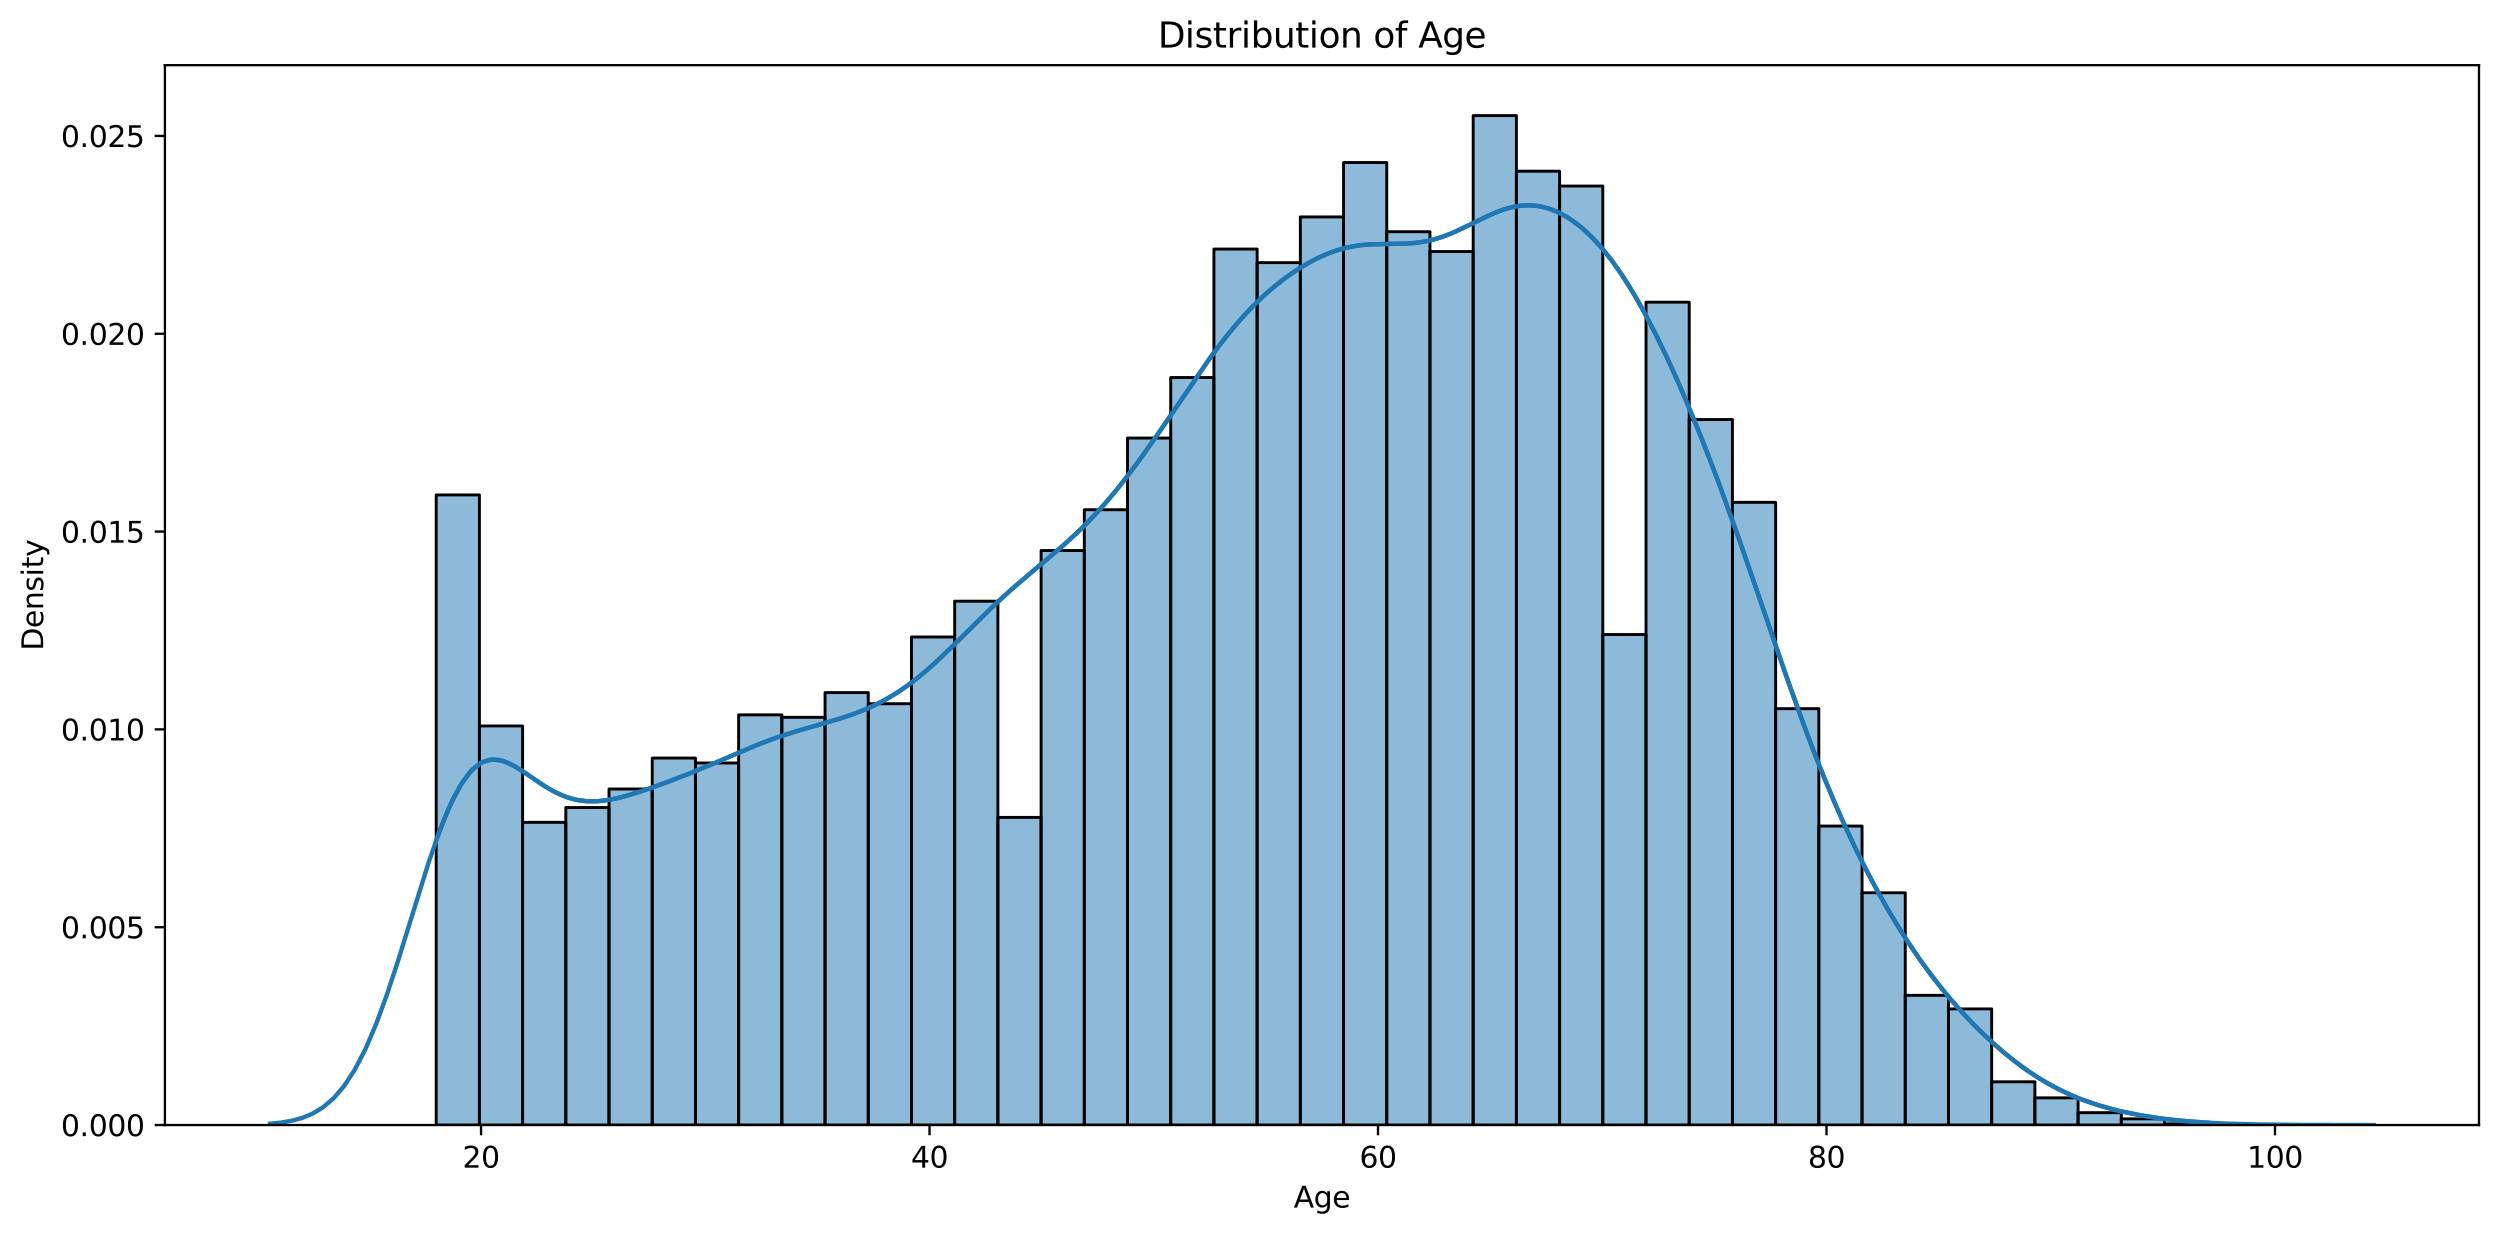 <?xml version="1.0" encoding="utf-8" standalone="no"?>
<!DOCTYPE svg PUBLIC "-//W3C//DTD SVG 1.1//EN"
  "http://www.w3.org/Graphics/SVG/1.1/DTD/svg11.dtd">
<svg xmlns:xlink="http://www.w3.org/1999/xlink" width="856.586pt" height="423.034pt" viewBox="0 0 856.586 423.034" xmlns="http://www.w3.org/2000/svg" version="1.1">
 <defs>
  <style type="text/css">*{stroke-linejoin: round; stroke-linecap: butt}</style>
 </defs>
 <g id="figure_1">
  <g id="patch_1">
   <path d="M 0 423.034 
L 856.586 423.034 
L 856.586 0 
L 0 0 
z
" style="fill: #ffffff"/>
  </g>
  <g id="axes_1">
   <g id="patch_2">
    <path d="M 56.506 385.478 
L 849.386 385.478 
L 849.386 22.318 
L 56.506 22.318 
z
" style="fill: #ffffff"/>
   </g>
   <g id="patch_3">
    <path d="M 149.454 385.478 
L 164.258 385.478 
L 164.258 169.576 
L 149.454 169.576 
z
" clip-path="url(#p1711ebe429)" style="fill: #1f77b4; fill-opacity: 0.5; stroke: #000000; stroke-linejoin: miter"/>
   </g>
   <g id="patch_4">
    <path d="M 164.258 385.478 
L 179.063 385.478 
L 179.063 248.74 
L 164.258 248.74 
z
" clip-path="url(#p1711ebe429)" style="fill: #1f77b4; fill-opacity: 0.5; stroke: #000000; stroke-linejoin: miter"/>
   </g>
   <g id="patch_5">
    <path d="M 179.063 385.478 
L 193.867 385.478 
L 193.867 281.76 
L 179.063 281.76 
z
" clip-path="url(#p1711ebe429)" style="fill: #1f77b4; fill-opacity: 0.5; stroke: #000000; stroke-linejoin: miter"/>
   </g>
   <g id="patch_6">
    <path d="M 193.867 385.478 
L 208.672 385.478 
L 208.672 276.68 
L 193.867 276.68 
z
" clip-path="url(#p1711ebe429)" style="fill: #1f77b4; fill-opacity: 0.5; stroke: #000000; stroke-linejoin: miter"/>
   </g>
   <g id="patch_7">
    <path d="M 208.672 385.478 
L 223.476 385.478 
L 223.476 270.33 
L 208.672 270.33 
z
" clip-path="url(#p1711ebe429)" style="fill: #1f77b4; fill-opacity: 0.5; stroke: #000000; stroke-linejoin: miter"/>
   </g>
   <g id="patch_8">
    <path d="M 223.476 385.478 
L 238.281 385.478 
L 238.281 259.747 
L 223.476 259.747 
z
" clip-path="url(#p1711ebe429)" style="fill: #1f77b4; fill-opacity: 0.5; stroke: #000000; stroke-linejoin: miter"/>
   </g>
   <g id="patch_9">
    <path d="M 238.281 385.478 
L 253.085 385.478 
L 253.085 261.44 
L 238.281 261.44 
z
" clip-path="url(#p1711ebe429)" style="fill: #1f77b4; fill-opacity: 0.5; stroke: #000000; stroke-linejoin: miter"/>
   </g>
   <g id="patch_10">
    <path d="M 253.085 385.478 
L 267.89 385.478 
L 267.89 244.93 
L 253.085 244.93 
z
" clip-path="url(#p1711ebe429)" style="fill: #1f77b4; fill-opacity: 0.5; stroke: #000000; stroke-linejoin: miter"/>
   </g>
   <g id="patch_11">
    <path d="M 267.89 385.478 
L 282.694 385.478 
L 282.694 245.777 
L 267.89 245.777 
z
" clip-path="url(#p1711ebe429)" style="fill: #1f77b4; fill-opacity: 0.5; stroke: #000000; stroke-linejoin: miter"/>
   </g>
   <g id="patch_12">
    <path d="M 282.694 385.478 
L 297.499 385.478 
L 297.499 237.31 
L 282.694 237.31 
z
" clip-path="url(#p1711ebe429)" style="fill: #1f77b4; fill-opacity: 0.5; stroke: #000000; stroke-linejoin: miter"/>
   </g>
   <g id="patch_13">
    <path d="M 297.499 385.478 
L 312.303 385.478 
L 312.303 241.12 
L 297.499 241.12 
z
" clip-path="url(#p1711ebe429)" style="fill: #1f77b4; fill-opacity: 0.5; stroke: #000000; stroke-linejoin: miter"/>
   </g>
   <g id="patch_14">
    <path d="M 312.303 385.478 
L 327.108 385.478 
L 327.108 218.26 
L 312.303 218.26 
z
" clip-path="url(#p1711ebe429)" style="fill: #1f77b4; fill-opacity: 0.5; stroke: #000000; stroke-linejoin: miter"/>
   </g>
   <g id="patch_15">
    <path d="M 327.108 385.478 
L 341.912 385.478 
L 341.912 205.983 
L 327.108 205.983 
z
" clip-path="url(#p1711ebe429)" style="fill: #1f77b4; fill-opacity: 0.5; stroke: #000000; stroke-linejoin: miter"/>
   </g>
   <g id="patch_16">
    <path d="M 341.912 385.478 
L 356.717 385.478 
L 356.717 280.067 
L 341.912 280.067 
z
" clip-path="url(#p1711ebe429)" style="fill: #1f77b4; fill-opacity: 0.5; stroke: #000000; stroke-linejoin: miter"/>
   </g>
   <g id="patch_17">
    <path d="M 356.717 385.478 
L 371.521 385.478 
L 371.521 188.626 
L 356.717 188.626 
z
" clip-path="url(#p1711ebe429)" style="fill: #1f77b4; fill-opacity: 0.5; stroke: #000000; stroke-linejoin: miter"/>
   </g>
   <g id="patch_18">
    <path d="M 371.521 385.478 
L 386.326 385.478 
L 386.326 174.656 
L 371.521 174.656 
z
" clip-path="url(#p1711ebe429)" style="fill: #1f77b4; fill-opacity: 0.5; stroke: #000000; stroke-linejoin: miter"/>
   </g>
   <g id="patch_19">
    <path d="M 386.326 385.478 
L 401.13 385.478 
L 401.13 150.103 
L 386.326 150.103 
z
" clip-path="url(#p1711ebe429)" style="fill: #1f77b4; fill-opacity: 0.5; stroke: #000000; stroke-linejoin: miter"/>
   </g>
   <g id="patch_20">
    <path d="M 401.13 385.478 
L 415.935 385.478 
L 415.935 129.359 
L 401.13 129.359 
z
" clip-path="url(#p1711ebe429)" style="fill: #1f77b4; fill-opacity: 0.5; stroke: #000000; stroke-linejoin: miter"/>
   </g>
   <g id="patch_21">
    <path d="M 415.935 385.478 
L 430.739 385.478 
L 430.739 85.332 
L 415.935 85.332 
z
" clip-path="url(#p1711ebe429)" style="fill: #1f77b4; fill-opacity: 0.5; stroke: #000000; stroke-linejoin: miter"/>
   </g>
   <g id="patch_22">
    <path d="M 430.739 385.478 
L 445.544 385.478 
L 445.544 89.989 
L 430.739 89.989 
z
" clip-path="url(#p1711ebe429)" style="fill: #1f77b4; fill-opacity: 0.5; stroke: #000000; stroke-linejoin: miter"/>
   </g>
   <g id="patch_23">
    <path d="M 445.544 385.478 
L 460.349 385.478 
L 460.349 74.325 
L 445.544 74.325 
z
" clip-path="url(#p1711ebe429)" style="fill: #1f77b4; fill-opacity: 0.5; stroke: #000000; stroke-linejoin: miter"/>
   </g>
   <g id="patch_24">
    <path d="M 460.349 385.478 
L 475.153 385.478 
L 475.153 55.698 
L 460.349 55.698 
z
" clip-path="url(#p1711ebe429)" style="fill: #1f77b4; fill-opacity: 0.5; stroke: #000000; stroke-linejoin: miter"/>
   </g>
   <g id="patch_25">
    <path d="M 475.153 385.478 
L 489.958 385.478 
L 489.958 79.405 
L 475.153 79.405 
z
" clip-path="url(#p1711ebe429)" style="fill: #1f77b4; fill-opacity: 0.5; stroke: #000000; stroke-linejoin: miter"/>
   </g>
   <g id="patch_26">
    <path d="M 489.958 385.478 
L 504.762 385.478 
L 504.762 86.179 
L 489.958 86.179 
z
" clip-path="url(#p1711ebe429)" style="fill: #1f77b4; fill-opacity: 0.5; stroke: #000000; stroke-linejoin: miter"/>
   </g>
   <g id="patch_27">
    <path d="M 504.762 385.478 
L 519.567 385.478 
L 519.567 39.611 
L 504.762 39.611 
z
" clip-path="url(#p1711ebe429)" style="fill: #1f77b4; fill-opacity: 0.5; stroke: #000000; stroke-linejoin: miter"/>
   </g>
   <g id="patch_28">
    <path d="M 519.567 385.478 
L 534.371 385.478 
L 534.371 58.662 
L 519.567 58.662 
z
" clip-path="url(#p1711ebe429)" style="fill: #1f77b4; fill-opacity: 0.5; stroke: #000000; stroke-linejoin: miter"/>
   </g>
   <g id="patch_29">
    <path d="M 534.371 385.478 
L 549.176 385.478 
L 549.176 63.742 
L 534.371 63.742 
z
" clip-path="url(#p1711ebe429)" style="fill: #1f77b4; fill-opacity: 0.5; stroke: #000000; stroke-linejoin: miter"/>
   </g>
   <g id="patch_30">
    <path d="M 549.176 385.478 
L 563.98 385.478 
L 563.98 217.413 
L 549.176 217.413 
z
" clip-path="url(#p1711ebe429)" style="fill: #1f77b4; fill-opacity: 0.5; stroke: #000000; stroke-linejoin: miter"/>
   </g>
   <g id="patch_31">
    <path d="M 563.98 385.478 
L 578.785 385.478 
L 578.785 103.535 
L 563.98 103.535 
z
" clip-path="url(#p1711ebe429)" style="fill: #1f77b4; fill-opacity: 0.5; stroke: #000000; stroke-linejoin: miter"/>
   </g>
   <g id="patch_32">
    <path d="M 578.785 385.478 
L 593.589 385.478 
L 593.589 143.752 
L 578.785 143.752 
z
" clip-path="url(#p1711ebe429)" style="fill: #1f77b4; fill-opacity: 0.5; stroke: #000000; stroke-linejoin: miter"/>
   </g>
   <g id="patch_33">
    <path d="M 593.589 385.478 
L 608.394 385.478 
L 608.394 172.116 
L 593.589 172.116 
z
" clip-path="url(#p1711ebe429)" style="fill: #1f77b4; fill-opacity: 0.5; stroke: #000000; stroke-linejoin: miter"/>
   </g>
   <g id="patch_34">
    <path d="M 608.394 385.478 
L 623.198 385.478 
L 623.198 242.813 
L 608.394 242.813 
z
" clip-path="url(#p1711ebe429)" style="fill: #1f77b4; fill-opacity: 0.5; stroke: #000000; stroke-linejoin: miter"/>
   </g>
   <g id="patch_35">
    <path d="M 623.198 385.478 
L 638.003 385.478 
L 638.003 283.03 
L 623.198 283.03 
z
" clip-path="url(#p1711ebe429)" style="fill: #1f77b4; fill-opacity: 0.5; stroke: #000000; stroke-linejoin: miter"/>
   </g>
   <g id="patch_36">
    <path d="M 638.003 385.478 
L 652.807 385.478 
L 652.807 305.891 
L 638.003 305.891 
z
" clip-path="url(#p1711ebe429)" style="fill: #1f77b4; fill-opacity: 0.5; stroke: #000000; stroke-linejoin: miter"/>
   </g>
   <g id="patch_37">
    <path d="M 652.807 385.478 
L 667.612 385.478 
L 667.612 341.028 
L 652.807 341.028 
z
" clip-path="url(#p1711ebe429)" style="fill: #1f77b4; fill-opacity: 0.5; stroke: #000000; stroke-linejoin: miter"/>
   </g>
   <g id="patch_38">
    <path d="M 667.612 385.478 
L 682.416 385.478 
L 682.416 345.684 
L 667.612 345.684 
z
" clip-path="url(#p1711ebe429)" style="fill: #1f77b4; fill-opacity: 0.5; stroke: #000000; stroke-linejoin: miter"/>
   </g>
   <g id="patch_39">
    <path d="M 682.416 385.478 
L 697.221 385.478 
L 697.221 370.661 
L 682.416 370.661 
z
" clip-path="url(#p1711ebe429)" style="fill: #1f77b4; fill-opacity: 0.5; stroke: #000000; stroke-linejoin: miter"/>
   </g>
   <g id="patch_40">
    <path d="M 697.221 385.478 
L 712.025 385.478 
L 712.025 376.165 
L 697.221 376.165 
z
" clip-path="url(#p1711ebe429)" style="fill: #1f77b4; fill-opacity: 0.5; stroke: #000000; stroke-linejoin: miter"/>
   </g>
   <g id="patch_41">
    <path d="M 712.025 385.478 
L 726.83 385.478 
L 726.83 381.245 
L 712.025 381.245 
z
" clip-path="url(#p1711ebe429)" style="fill: #1f77b4; fill-opacity: 0.5; stroke: #000000; stroke-linejoin: miter"/>
   </g>
   <g id="patch_42">
    <path d="M 726.83 385.478 
L 741.634 385.478 
L 741.634 383.361 
L 726.83 383.361 
z
" clip-path="url(#p1711ebe429)" style="fill: #1f77b4; fill-opacity: 0.5; stroke: #000000; stroke-linejoin: miter"/>
   </g>
   <g id="patch_43">
    <path d="M 741.634 385.478 
L 756.439 385.478 
L 756.439 385.055 
L 741.634 385.055 
z
" clip-path="url(#p1711ebe429)" style="fill: #1f77b4; fill-opacity: 0.5; stroke: #000000; stroke-linejoin: miter"/>
   </g>
   <g id="matplotlib.axis_1">
    <g id="xtick_1">
     <g id="line2d_1">
      <defs>
       <path id="m8df80db606" d="M 0 0 
L 0 3.5 
" style="stroke: #000000; stroke-width: 0.8"/>
      </defs>
      <g>
       <use xlink:href="#m8df80db606" x="164.82" y="385.478" style="stroke: #000000; stroke-width: 0.8"/>
      </g>
     </g>
     <g id="text_1">
      <!-- 20 -->
      <g transform="translate(158.458 400.077) scale(0.1 -0.1)">
       <defs>
        <path id="DejaVuSans-32" d="M 1228 531 
L 3431 531 
L 3431 0 
L 469 0 
L 469 531 
Q 828 903 1448 1529 
Q 2069 2156 2228 2338 
Q 2531 2678 2651 2914 
Q 2772 3150 2772 3378 
Q 2772 3750 2511 3984 
Q 2250 4219 1831 4219 
Q 1534 4219 1204 4116 
Q 875 4013 500 3803 
L 500 4441 
Q 881 4594 1212 4672 
Q 1544 4750 1819 4750 
Q 2544 4750 2975 4387 
Q 3406 4025 3406 3419 
Q 3406 3131 3298 2873 
Q 3191 2616 2906 2266 
Q 2828 2175 2409 1742 
Q 1991 1309 1228 531 
z
" transform="scale(0.016)"/>
        <path id="DejaVuSans-30" d="M 2034 4250 
Q 1547 4250 1301 3770 
Q 1056 3291 1056 2328 
Q 1056 1369 1301 889 
Q 1547 409 2034 409 
Q 2525 409 2770 889 
Q 3016 1369 3016 2328 
Q 3016 3291 2770 3770 
Q 2525 4250 2034 4250 
z
M 2034 4750 
Q 2819 4750 3233 4129 
Q 3647 3509 3647 2328 
Q 3647 1150 3233 529 
Q 2819 -91 2034 -91 
Q 1250 -91 836 529 
Q 422 1150 422 2328 
Q 422 3509 836 4129 
Q 1250 4750 2034 4750 
z
" transform="scale(0.016)"/>
       </defs>
       <use xlink:href="#DejaVuSans-32"/>
       <use xlink:href="#DejaVuSans-30" x="63.623"/>
      </g>
     </g>
    </g>
    <g id="xtick_2">
     <g id="line2d_2">
      <g>
       <use xlink:href="#m8df80db606" x="318.488" y="385.478" style="stroke: #000000; stroke-width: 0.8"/>
      </g>
     </g>
     <g id="text_2">
      <!-- 40 -->
      <g transform="translate(312.125 400.077) scale(0.1 -0.1)">
       <defs>
        <path id="DejaVuSans-34" d="M 2419 4116 
L 825 1625 
L 2419 1625 
L 2419 4116 
z
M 2253 4666 
L 3047 4666 
L 3047 1625 
L 3713 1625 
L 3713 1100 
L 3047 1100 
L 3047 0 
L 2419 0 
L 2419 1100 
L 313 1100 
L 313 1709 
L 2253 4666 
z
" transform="scale(0.016)"/>
       </defs>
       <use xlink:href="#DejaVuSans-34"/>
       <use xlink:href="#DejaVuSans-30" x="63.623"/>
      </g>
     </g>
    </g>
    <g id="xtick_3">
     <g id="line2d_3">
      <g>
       <use xlink:href="#m8df80db606" x="472.155" y="385.478" style="stroke: #000000; stroke-width: 0.8"/>
      </g>
     </g>
     <g id="text_3">
      <!-- 60 -->
      <g transform="translate(465.792 400.077) scale(0.1 -0.1)">
       <defs>
        <path id="DejaVuSans-36" d="M 2113 2584 
Q 1688 2584 1439 2293 
Q 1191 2003 1191 1497 
Q 1191 994 1439 701 
Q 1688 409 2113 409 
Q 2538 409 2786 701 
Q 3034 994 3034 1497 
Q 3034 2003 2786 2293 
Q 2538 2584 2113 2584 
z
M 3366 4563 
L 3366 3988 
Q 3128 4100 2886 4159 
Q 2644 4219 2406 4219 
Q 1781 4219 1451 3797 
Q 1122 3375 1075 2522 
Q 1259 2794 1537 2939 
Q 1816 3084 2150 3084 
Q 2853 3084 3261 2657 
Q 3669 2231 3669 1497 
Q 3669 778 3244 343 
Q 2819 -91 2113 -91 
Q 1303 -91 875 529 
Q 447 1150 447 2328 
Q 447 3434 972 4092 
Q 1497 4750 2381 4750 
Q 2619 4750 2861 4703 
Q 3103 4656 3366 4563 
z
" transform="scale(0.016)"/>
       </defs>
       <use xlink:href="#DejaVuSans-36"/>
       <use xlink:href="#DejaVuSans-30" x="63.623"/>
      </g>
     </g>
    </g>
    <g id="xtick_4">
     <g id="line2d_4">
      <g>
       <use xlink:href="#m8df80db606" x="625.822" y="385.478" style="stroke: #000000; stroke-width: 0.8"/>
      </g>
     </g>
     <g id="text_4">
      <!-- 80 -->
      <g transform="translate(619.459 400.077) scale(0.1 -0.1)">
       <defs>
        <path id="DejaVuSans-38" d="M 2034 2216 
Q 1584 2216 1326 1975 
Q 1069 1734 1069 1313 
Q 1069 891 1326 650 
Q 1584 409 2034 409 
Q 2484 409 2743 651 
Q 3003 894 3003 1313 
Q 3003 1734 2745 1975 
Q 2488 2216 2034 2216 
z
M 1403 2484 
Q 997 2584 770 2862 
Q 544 3141 544 3541 
Q 544 4100 942 4425 
Q 1341 4750 2034 4750 
Q 2731 4750 3128 4425 
Q 3525 4100 3525 3541 
Q 3525 3141 3298 2862 
Q 3072 2584 2669 2484 
Q 3125 2378 3379 2068 
Q 3634 1759 3634 1313 
Q 3634 634 3220 271 
Q 2806 -91 2034 -91 
Q 1263 -91 848 271 
Q 434 634 434 1313 
Q 434 1759 690 2068 
Q 947 2378 1403 2484 
z
M 1172 3481 
Q 1172 3119 1398 2916 
Q 1625 2713 2034 2713 
Q 2441 2713 2670 2916 
Q 2900 3119 2900 3481 
Q 2900 3844 2670 4047 
Q 2441 4250 2034 4250 
Q 1625 4250 1398 4047 
Q 1172 3844 1172 3481 
z
" transform="scale(0.016)"/>
       </defs>
       <use xlink:href="#DejaVuSans-38"/>
       <use xlink:href="#DejaVuSans-30" x="63.623"/>
      </g>
     </g>
    </g>
    <g id="xtick_5">
     <g id="line2d_5">
      <g>
       <use xlink:href="#m8df80db606" x="779.489" y="385.478" style="stroke: #000000; stroke-width: 0.8"/>
      </g>
     </g>
     <g id="text_5">
      <!-- 100 -->
      <g transform="translate(769.945 400.077) scale(0.1 -0.1)">
       <defs>
        <path id="DejaVuSans-31" d="M 794 531 
L 1825 531 
L 1825 4091 
L 703 3866 
L 703 4441 
L 1819 4666 
L 2450 4666 
L 2450 531 
L 3481 531 
L 3481 0 
L 794 0 
L 794 531 
z
" transform="scale(0.016)"/>
       </defs>
       <use xlink:href="#DejaVuSans-31"/>
       <use xlink:href="#DejaVuSans-30" x="63.623"/>
       <use xlink:href="#DejaVuSans-30" x="127.246"/>
      </g>
     </g>
    </g>
    <g id="text_6">
     <!-- Age -->
     <g transform="translate(443.275 413.755) scale(0.1 -0.1)">
      <defs>
       <path id="DejaVuSans-41" d="M 2188 4044 
L 1331 1722 
L 3047 1722 
L 2188 4044 
z
M 1831 4666 
L 2547 4666 
L 4325 0 
L 3669 0 
L 3244 1197 
L 1141 1197 
L 716 0 
L 50 0 
L 1831 4666 
z
" transform="scale(0.016)"/>
       <path id="DejaVuSans-67" d="M 2906 1791 
Q 2906 2416 2648 2759 
Q 2391 3103 1925 3103 
Q 1463 3103 1205 2759 
Q 947 2416 947 1791 
Q 947 1169 1205 825 
Q 1463 481 1925 481 
Q 2391 481 2648 825 
Q 2906 1169 2906 1791 
z
M 3481 434 
Q 3481 -459 3084 -895 
Q 2688 -1331 1869 -1331 
Q 1566 -1331 1297 -1286 
Q 1028 -1241 775 -1147 
L 775 -588 
Q 1028 -725 1275 -790 
Q 1522 -856 1778 -856 
Q 2344 -856 2625 -561 
Q 2906 -266 2906 331 
L 2906 616 
Q 2728 306 2450 153 
Q 2172 0 1784 0 
Q 1141 0 747 490 
Q 353 981 353 1791 
Q 353 2603 747 3093 
Q 1141 3584 1784 3584 
Q 2172 3584 2450 3431 
Q 2728 3278 2906 2969 
L 2906 3500 
L 3481 3500 
L 3481 434 
z
" transform="scale(0.016)"/>
       <path id="DejaVuSans-65" d="M 3597 1894 
L 3597 1613 
L 953 1613 
Q 991 1019 1311 708 
Q 1631 397 2203 397 
Q 2534 397 2845 478 
Q 3156 559 3463 722 
L 3463 178 
Q 3153 47 2828 -22 
Q 2503 -91 2169 -91 
Q 1331 -91 842 396 
Q 353 884 353 1716 
Q 353 2575 817 3079 
Q 1281 3584 2069 3584 
Q 2775 3584 3186 3129 
Q 3597 2675 3597 1894 
z
M 3022 2063 
Q 3016 2534 2758 2815 
Q 2500 3097 2075 3097 
Q 1594 3097 1305 2825 
Q 1016 2553 972 2059 
L 3022 2063 
z
" transform="scale(0.016)"/>
      </defs>
      <use xlink:href="#DejaVuSans-41"/>
      <use xlink:href="#DejaVuSans-67" x="68.408"/>
      <use xlink:href="#DejaVuSans-65" x="131.885"/>
     </g>
    </g>
   </g>
   <g id="matplotlib.axis_2">
    <g id="ytick_1">
     <g id="line2d_6">
      <defs>
       <path id="m5dee937243" d="M 0 0 
L -3.5 0 
" style="stroke: #000000; stroke-width: 0.8"/>
      </defs>
      <g>
       <use xlink:href="#m5dee937243" x="56.506" y="385.478" style="stroke: #000000; stroke-width: 0.8"/>
      </g>
     </g>
     <g id="text_7">
      <!-- 0.000 -->
      <g transform="translate(20.878 389.277) scale(0.1 -0.1)">
       <defs>
        <path id="DejaVuSans-2e" d="M 684 794 
L 1344 794 
L 1344 0 
L 684 0 
L 684 794 
z
" transform="scale(0.016)"/>
       </defs>
       <use xlink:href="#DejaVuSans-30"/>
       <use xlink:href="#DejaVuSans-2e" x="63.623"/>
       <use xlink:href="#DejaVuSans-30" x="95.41"/>
       <use xlink:href="#DejaVuSans-30" x="159.033"/>
       <use xlink:href="#DejaVuSans-30" x="222.656"/>
      </g>
     </g>
    </g>
    <g id="ytick_2">
     <g id="line2d_7">
      <g>
       <use xlink:href="#m5dee937243" x="56.506" y="317.698" style="stroke: #000000; stroke-width: 0.8"/>
      </g>
     </g>
     <g id="text_8">
      <!-- 0.005 -->
      <g transform="translate(20.878 321.497) scale(0.1 -0.1)">
       <defs>
        <path id="DejaVuSans-35" d="M 691 4666 
L 3169 4666 
L 3169 4134 
L 1269 4134 
L 1269 2991 
Q 1406 3038 1543 3061 
Q 1681 3084 1819 3084 
Q 2600 3084 3056 2656 
Q 3513 2228 3513 1497 
Q 3513 744 3044 326 
Q 2575 -91 1722 -91 
Q 1428 -91 1123 -41 
Q 819 9 494 109 
L 494 744 
Q 775 591 1075 516 
Q 1375 441 1709 441 
Q 2250 441 2565 725 
Q 2881 1009 2881 1497 
Q 2881 1984 2565 2268 
Q 2250 2553 1709 2553 
Q 1456 2553 1204 2497 
Q 953 2441 691 2322 
L 691 4666 
z
" transform="scale(0.016)"/>
       </defs>
       <use xlink:href="#DejaVuSans-30"/>
       <use xlink:href="#DejaVuSans-2e" x="63.623"/>
       <use xlink:href="#DejaVuSans-30" x="95.41"/>
       <use xlink:href="#DejaVuSans-30" x="159.033"/>
       <use xlink:href="#DejaVuSans-35" x="222.656"/>
      </g>
     </g>
    </g>
    <g id="ytick_3">
     <g id="line2d_8">
      <g>
       <use xlink:href="#m5dee937243" x="56.506" y="249.917" style="stroke: #000000; stroke-width: 0.8"/>
      </g>
     </g>
     <g id="text_9">
      <!-- 0.010 -->
      <g transform="translate(20.878 253.716) scale(0.1 -0.1)">
       <use xlink:href="#DejaVuSans-30"/>
       <use xlink:href="#DejaVuSans-2e" x="63.623"/>
       <use xlink:href="#DejaVuSans-30" x="95.41"/>
       <use xlink:href="#DejaVuSans-31" x="159.033"/>
       <use xlink:href="#DejaVuSans-30" x="222.656"/>
      </g>
     </g>
    </g>
    <g id="ytick_4">
     <g id="line2d_9">
      <g>
       <use xlink:href="#m5dee937243" x="56.506" y="182.137" style="stroke: #000000; stroke-width: 0.8"/>
      </g>
     </g>
     <g id="text_10">
      <!-- 0.015 -->
      <g transform="translate(20.878 185.936) scale(0.1 -0.1)">
       <use xlink:href="#DejaVuSans-30"/>
       <use xlink:href="#DejaVuSans-2e" x="63.623"/>
       <use xlink:href="#DejaVuSans-30" x="95.41"/>
       <use xlink:href="#DejaVuSans-31" x="159.033"/>
       <use xlink:href="#DejaVuSans-35" x="222.656"/>
      </g>
     </g>
    </g>
    <g id="ytick_5">
     <g id="line2d_10">
      <g>
       <use xlink:href="#m5dee937243" x="56.506" y="114.356" style="stroke: #000000; stroke-width: 0.8"/>
      </g>
     </g>
     <g id="text_11">
      <!-- 0.020 -->
      <g transform="translate(20.878 118.155) scale(0.1 -0.1)">
       <use xlink:href="#DejaVuSans-30"/>
       <use xlink:href="#DejaVuSans-2e" x="63.623"/>
       <use xlink:href="#DejaVuSans-30" x="95.41"/>
       <use xlink:href="#DejaVuSans-32" x="159.033"/>
       <use xlink:href="#DejaVuSans-30" x="222.656"/>
      </g>
     </g>
    </g>
    <g id="ytick_6">
     <g id="line2d_11">
      <g>
       <use xlink:href="#m5dee937243" x="56.506" y="46.576" style="stroke: #000000; stroke-width: 0.8"/>
      </g>
     </g>
     <g id="text_12">
      <!-- 0.025 -->
      <g transform="translate(20.878 50.375) scale(0.1 -0.1)">
       <use xlink:href="#DejaVuSans-30"/>
       <use xlink:href="#DejaVuSans-2e" x="63.623"/>
       <use xlink:href="#DejaVuSans-30" x="95.41"/>
       <use xlink:href="#DejaVuSans-32" x="159.033"/>
       <use xlink:href="#DejaVuSans-35" x="222.656"/>
      </g>
     </g>
    </g>
    <g id="text_13">
     <!-- Density -->
     <g transform="translate(14.798 222.907) rotate(-90) scale(0.1 -0.1)">
      <defs>
       <path id="DejaVuSans-44" d="M 1259 4147 
L 1259 519 
L 2022 519 
Q 2988 519 3436 956 
Q 3884 1394 3884 2338 
Q 3884 3275 3436 3711 
Q 2988 4147 2022 4147 
L 1259 4147 
z
M 628 4666 
L 1925 4666 
Q 3281 4666 3915 4102 
Q 4550 3538 4550 2338 
Q 4550 1131 3912 565 
Q 3275 0 1925 0 
L 628 0 
L 628 4666 
z
" transform="scale(0.016)"/>
       <path id="DejaVuSans-6e" d="M 3513 2113 
L 3513 0 
L 2938 0 
L 2938 2094 
Q 2938 2591 2744 2837 
Q 2550 3084 2163 3084 
Q 1697 3084 1428 2787 
Q 1159 2491 1159 1978 
L 1159 0 
L 581 0 
L 581 3500 
L 1159 3500 
L 1159 2956 
Q 1366 3272 1645 3428 
Q 1925 3584 2291 3584 
Q 2894 3584 3203 3211 
Q 3513 2838 3513 2113 
z
" transform="scale(0.016)"/>
       <path id="DejaVuSans-73" d="M 2834 3397 
L 2834 2853 
Q 2591 2978 2328 3040 
Q 2066 3103 1784 3103 
Q 1356 3103 1142 2972 
Q 928 2841 928 2578 
Q 928 2378 1081 2264 
Q 1234 2150 1697 2047 
L 1894 2003 
Q 2506 1872 2764 1633 
Q 3022 1394 3022 966 
Q 3022 478 2636 193 
Q 2250 -91 1575 -91 
Q 1294 -91 989 -36 
Q 684 19 347 128 
L 347 722 
Q 666 556 975 473 
Q 1284 391 1588 391 
Q 1994 391 2212 530 
Q 2431 669 2431 922 
Q 2431 1156 2273 1281 
Q 2116 1406 1581 1522 
L 1381 1569 
Q 847 1681 609 1914 
Q 372 2147 372 2553 
Q 372 3047 722 3315 
Q 1072 3584 1716 3584 
Q 2034 3584 2315 3537 
Q 2597 3491 2834 3397 
z
" transform="scale(0.016)"/>
       <path id="DejaVuSans-69" d="M 603 3500 
L 1178 3500 
L 1178 0 
L 603 0 
L 603 3500 
z
M 603 4863 
L 1178 4863 
L 1178 4134 
L 603 4134 
L 603 4863 
z
" transform="scale(0.016)"/>
       <path id="DejaVuSans-74" d="M 1172 4494 
L 1172 3500 
L 2356 3500 
L 2356 3053 
L 1172 3053 
L 1172 1153 
Q 1172 725 1289 603 
Q 1406 481 1766 481 
L 2356 481 
L 2356 0 
L 1766 0 
Q 1100 0 847 248 
Q 594 497 594 1153 
L 594 3053 
L 172 3053 
L 172 3500 
L 594 3500 
L 594 4494 
L 1172 4494 
z
" transform="scale(0.016)"/>
       <path id="DejaVuSans-79" d="M 2059 -325 
Q 1816 -950 1584 -1140 
Q 1353 -1331 966 -1331 
L 506 -1331 
L 506 -850 
L 844 -850 
Q 1081 -850 1212 -737 
Q 1344 -625 1503 -206 
L 1606 56 
L 191 3500 
L 800 3500 
L 1894 763 
L 2988 3500 
L 3597 3500 
L 2059 -325 
z
" transform="scale(0.016)"/>
      </defs>
      <use xlink:href="#DejaVuSans-44"/>
      <use xlink:href="#DejaVuSans-65" x="77.002"/>
      <use xlink:href="#DejaVuSans-6e" x="138.525"/>
      <use xlink:href="#DejaVuSans-73" x="201.904"/>
      <use xlink:href="#DejaVuSans-69" x="254.004"/>
      <use xlink:href="#DejaVuSans-74" x="281.787"/>
      <use xlink:href="#DejaVuSans-79" x="320.996"/>
     </g>
    </g>
   </g>
   <g id="line2d_12">
    <path d="M 149.454 287.922 
L 152.504 279.9 
L 155.554 273.113 
L 158.604 267.735 
L 161.654 263.838 
L 164.705 261.397 
L 167.755 260.294 
L 170.805 260.337 
L 173.855 261.287 
L 176.905 262.878 
L 179.955 264.849 
L 186.056 269.008 
L 189.106 270.84 
L 192.156 272.349 
L 195.206 273.477 
L 198.256 274.207 
L 201.307 274.553 
L 204.357 274.551 
L 207.407 274.251 
L 210.457 273.711 
L 213.507 272.983 
L 219.608 271.153 
L 225.708 269.039 
L 234.859 265.583 
L 244.009 261.812 
L 259.26 255.292 
L 265.36 252.98 
L 271.461 250.965 
L 280.611 248.326 
L 286.712 246.554 
L 292.812 244.513 
L 295.862 243.322 
L 298.912 241.986 
L 301.963 240.48 
L 305.013 238.785 
L 308.063 236.888 
L 311.113 234.78 
L 314.163 232.461 
L 317.213 229.944 
L 320.264 227.246 
L 326.364 221.44 
L 341.615 206.447 
L 347.715 200.934 
L 356.866 193.207 
L 362.966 188.05 
L 369.066 182.516 
L 372.117 179.524 
L 375.167 176.352 
L 378.217 172.988 
L 381.267 169.429 
L 384.317 165.677 
L 390.418 157.641 
L 396.518 149.019 
L 414.819 122.343 
L 417.869 118.242 
L 420.919 114.352 
L 423.97 110.695 
L 427.02 107.288 
L 430.07 104.134 
L 433.12 101.227 
L 436.17 98.558 
L 439.22 96.114 
L 442.271 93.885 
L 445.321 91.865 
L 448.371 90.053 
L 451.421 88.457 
L 454.471 87.085 
L 457.522 85.948 
L 460.572 85.051 
L 463.622 84.392 
L 466.672 83.955 
L 469.722 83.707 
L 475.823 83.574 
L 481.923 83.46 
L 484.973 83.226 
L 488.023 82.789 
L 491.073 82.112 
L 494.124 81.183 
L 497.174 80.015 
L 500.224 78.653 
L 512.425 72.806 
L 515.475 71.691 
L 518.525 70.875 
L 521.575 70.413 
L 524.625 70.343 
L 527.676 70.689 
L 530.726 71.462 
L 533.776 72.666 
L 536.826 74.304 
L 539.876 76.374 
L 542.926 78.878 
L 545.977 81.821 
L 549.027 85.205 
L 552.077 89.033 
L 555.127 93.303 
L 558.177 98.008 
L 561.228 103.134 
L 564.278 108.664 
L 567.328 114.574 
L 570.378 120.841 
L 573.428 127.441 
L 576.478 134.354 
L 582.579 149.06 
L 588.679 164.865 
L 594.779 181.656 
L 600.88 199.189 
L 613.081 234.648 
L 619.181 251.462 
L 622.231 259.437 
L 625.281 267.08 
L 628.331 274.376 
L 631.382 281.323 
L 634.432 287.927 
L 637.482 294.204 
L 640.532 300.168 
L 643.582 305.838 
L 646.632 311.227 
L 649.683 316.348 
L 652.733 321.21 
L 655.783 325.821 
L 658.833 330.191 
L 661.883 334.328 
L 664.934 338.242 
L 667.984 341.946 
L 671.034 345.452 
L 674.084 348.773 
L 677.134 351.918 
L 680.184 354.896 
L 683.235 357.711 
L 686.285 360.364 
L 689.335 362.855 
L 692.385 365.181 
L 695.435 367.341 
L 698.485 369.332 
L 701.536 371.155 
L 704.586 372.815 
L 707.636 374.318 
L 710.686 375.672 
L 713.736 376.888 
L 719.837 378.952 
L 725.937 380.597 
L 732.037 381.897 
L 738.138 382.912 
L 744.238 383.687 
L 750.338 384.264 
L 756.439 384.679 
L 756.439 384.679 
" clip-path="url(#p1711ebe429)" style="fill: none; stroke: #1f77b4; stroke-width: 1.5; stroke-linecap: square"/>
   </g>
   <g id="line2d_13">
    <path d="M 92.546 385.012 
L 96.168 384.645 
L 99.79 384.038 
L 103.413 383.073 
L 107.035 381.596 
L 110.657 379.419 
L 114.279 376.33 
L 117.901 372.113 
L 121.523 366.579 
L 125.145 359.598 
L 128.767 351.142 
L 132.389 341.316 
L 136.012 330.376 
L 146.878 295.471 
L 150.5 285.045 
L 154.122 276.132 
L 157.744 269.102 
L 161.366 264.143 
L 164.988 261.24 
L 168.611 260.2 
L 172.233 260.685 
L 175.855 262.274 
L 179.477 264.525 
L 186.721 269.431 
L 190.343 271.495 
L 193.965 273.066 
L 197.587 274.081 
L 201.21 274.547 
L 204.832 274.522 
L 208.454 274.09 
L 212.076 273.345 
L 215.698 272.372 
L 222.942 270.021 
L 230.186 267.385 
L 237.431 264.555 
L 244.675 261.527 
L 259.163 255.331 
L 266.408 252.613 
L 273.652 250.305 
L 288.14 246.108 
L 291.762 244.893 
L 295.384 243.518 
L 299.007 241.942 
L 302.629 240.126 
L 306.251 238.04 
L 309.873 235.662 
L 313.495 232.987 
L 317.117 230.026 
L 320.739 226.811 
L 327.983 219.839 
L 338.85 209.072 
L 346.094 202.362 
L 353.338 196.144 
L 364.205 186.967 
L 367.827 183.685 
L 371.449 180.194 
L 375.071 176.455 
L 378.693 172.445 
L 382.315 168.161 
L 385.937 163.61 
L 389.559 158.811 
L 396.804 148.605 
L 414.914 122.212 
L 418.536 117.373 
L 422.158 112.837 
L 425.78 108.642 
L 429.403 104.803 
L 433.025 101.314 
L 436.647 98.162 
L 440.269 95.324 
L 443.891 92.786 
L 447.513 90.541 
L 451.135 88.597 
L 454.757 86.968 
L 458.379 85.671 
L 462.002 84.713 
L 465.624 84.081 
L 469.246 83.735 
L 476.49 83.571 
L 480.112 83.528 
L 483.734 83.342 
L 487.356 82.904 
L 490.978 82.137 
L 494.601 81.015 
L 498.223 79.566 
L 505.467 76.061 
L 509.089 74.282 
L 512.711 72.69 
L 516.333 71.429 
L 519.955 70.611 
L 523.577 70.321 
L 527.2 70.607 
L 530.822 71.493 
L 534.444 72.988 
L 538.066 75.093 
L 541.688 77.809 
L 545.31 81.14 
L 548.932 85.094 
L 552.554 89.672 
L 556.176 94.873 
L 559.799 100.681 
L 563.421 107.07 
L 567.043 114.006 
L 570.665 121.448 
L 574.287 129.356 
L 577.909 137.7 
L 581.531 146.454 
L 585.153 155.601 
L 588.775 165.123 
L 596.02 185.171 
L 603.264 206.156 
L 610.508 227.289 
L 617.752 247.62 
L 621.374 257.23 
L 624.997 266.381 
L 628.619 275.045 
L 632.241 283.217 
L 635.863 290.912 
L 639.485 298.155 
L 643.107 304.974 
L 646.729 311.394 
L 650.351 317.435 
L 653.973 323.115 
L 657.595 328.447 
L 661.218 333.444 
L 664.84 338.125 
L 668.462 342.509 
L 672.084 346.616 
L 675.706 350.467 
L 679.328 354.076 
L 682.95 357.455 
L 686.572 360.606 
L 690.194 363.528 
L 693.817 366.216 
L 697.439 368.667 
L 701.061 370.882 
L 704.683 372.865 
L 708.305 374.627 
L 711.927 376.183 
L 715.549 377.55 
L 719.171 378.749 
L 722.793 379.796 
L 726.416 380.71 
L 733.66 382.193 
L 740.904 383.291 
L 748.148 384.077 
L 755.392 384.617 
L 762.637 384.972 
L 773.503 385.27 
L 787.991 385.428 
L 813.346 385.476 
L 813.346 385.476 
" clip-path="url(#p1711ebe429)" style="fill: none; stroke: #1f77b4; stroke-width: 1.5; stroke-linecap: square"/>
   </g>
   <g id="patch_44">
    <path d="M 56.506 385.478 
L 56.506 22.318 
" style="fill: none; stroke: #000000; stroke-width: 0.8; stroke-linejoin: miter; stroke-linecap: square"/>
   </g>
   <g id="patch_45">
    <path d="M 849.386 385.478 
L 849.386 22.318 
" style="fill: none; stroke: #000000; stroke-width: 0.8; stroke-linejoin: miter; stroke-linecap: square"/>
   </g>
   <g id="patch_46">
    <path d="M 56.506 385.478 
L 849.386 385.478 
" style="fill: none; stroke: #000000; stroke-width: 0.8; stroke-linejoin: miter; stroke-linecap: square"/>
   </g>
   <g id="patch_47">
    <path d="M 56.506 22.318 
L 849.386 22.318 
" style="fill: none; stroke: #000000; stroke-width: 0.8; stroke-linejoin: miter; stroke-linecap: square"/>
   </g>
   <g id="text_14">
    <!-- Distribution of Age -->
    <g transform="translate(396.741 16.318) scale(0.12 -0.12)">
     <defs>
      <path id="DejaVuSans-72" d="M 2631 2963 
Q 2534 3019 2420 3045 
Q 2306 3072 2169 3072 
Q 1681 3072 1420 2755 
Q 1159 2438 1159 1844 
L 1159 0 
L 581 0 
L 581 3500 
L 1159 3500 
L 1159 2956 
Q 1341 3275 1631 3429 
Q 1922 3584 2338 3584 
Q 2397 3584 2469 3576 
Q 2541 3569 2628 3553 
L 2631 2963 
z
" transform="scale(0.016)"/>
      <path id="DejaVuSans-62" d="M 3116 1747 
Q 3116 2381 2855 2742 
Q 2594 3103 2138 3103 
Q 1681 3103 1420 2742 
Q 1159 2381 1159 1747 
Q 1159 1113 1420 752 
Q 1681 391 2138 391 
Q 2594 391 2855 752 
Q 3116 1113 3116 1747 
z
M 1159 2969 
Q 1341 3281 1617 3432 
Q 1894 3584 2278 3584 
Q 2916 3584 3314 3078 
Q 3713 2572 3713 1747 
Q 3713 922 3314 415 
Q 2916 -91 2278 -91 
Q 1894 -91 1617 61 
Q 1341 213 1159 525 
L 1159 0 
L 581 0 
L 581 4863 
L 1159 4863 
L 1159 2969 
z
" transform="scale(0.016)"/>
      <path id="DejaVuSans-75" d="M 544 1381 
L 544 3500 
L 1119 3500 
L 1119 1403 
Q 1119 906 1312 657 
Q 1506 409 1894 409 
Q 2359 409 2629 706 
Q 2900 1003 2900 1516 
L 2900 3500 
L 3475 3500 
L 3475 0 
L 2900 0 
L 2900 538 
Q 2691 219 2414 64 
Q 2138 -91 1772 -91 
Q 1169 -91 856 284 
Q 544 659 544 1381 
z
M 1991 3584 
L 1991 3584 
z
" transform="scale(0.016)"/>
      <path id="DejaVuSans-6f" d="M 1959 3097 
Q 1497 3097 1228 2736 
Q 959 2375 959 1747 
Q 959 1119 1226 758 
Q 1494 397 1959 397 
Q 2419 397 2687 759 
Q 2956 1122 2956 1747 
Q 2956 2369 2687 2733 
Q 2419 3097 1959 3097 
z
M 1959 3584 
Q 2709 3584 3137 3096 
Q 3566 2609 3566 1747 
Q 3566 888 3137 398 
Q 2709 -91 1959 -91 
Q 1206 -91 779 398 
Q 353 888 353 1747 
Q 353 2609 779 3096 
Q 1206 3584 1959 3584 
z
" transform="scale(0.016)"/>
      <path id="DejaVuSans-20" transform="scale(0.016)"/>
      <path id="DejaVuSans-66" d="M 2375 4863 
L 2375 4384 
L 1825 4384 
Q 1516 4384 1395 4259 
Q 1275 4134 1275 3809 
L 1275 3500 
L 2222 3500 
L 2222 3053 
L 1275 3053 
L 1275 0 
L 697 0 
L 697 3053 
L 147 3053 
L 147 3500 
L 697 3500 
L 697 3744 
Q 697 4328 969 4595 
Q 1241 4863 1831 4863 
L 2375 4863 
z
" transform="scale(0.016)"/>
     </defs>
     <use xlink:href="#DejaVuSans-44"/>
     <use xlink:href="#DejaVuSans-69" x="77.002"/>
     <use xlink:href="#DejaVuSans-73" x="104.785"/>
     <use xlink:href="#DejaVuSans-74" x="156.885"/>
     <use xlink:href="#DejaVuSans-72" x="196.094"/>
     <use xlink:href="#DejaVuSans-69" x="237.207"/>
     <use xlink:href="#DejaVuSans-62" x="264.99"/>
     <use xlink:href="#DejaVuSans-75" x="328.467"/>
     <use xlink:href="#DejaVuSans-74" x="391.846"/>
     <use xlink:href="#DejaVuSans-69" x="431.055"/>
     <use xlink:href="#DejaVuSans-6f" x="458.838"/>
     <use xlink:href="#DejaVuSans-6e" x="520.02"/>
     <use xlink:href="#DejaVuSans-20" x="583.398"/>
     <use xlink:href="#DejaVuSans-6f" x="615.186"/>
     <use xlink:href="#DejaVuSans-66" x="676.367"/>
     <use xlink:href="#DejaVuSans-20" x="711.572"/>
     <use xlink:href="#DejaVuSans-41" x="743.359"/>
     <use xlink:href="#DejaVuSans-67" x="811.768"/>
     <use xlink:href="#DejaVuSans-65" x="875.244"/>
    </g>
   </g>
  </g>
 </g>
 <defs>
  <clipPath id="p1711ebe429">
   <rect x="56.506" y="22.318" width="792.88" height="363.16"/>
  </clipPath>
 </defs>
</svg>

